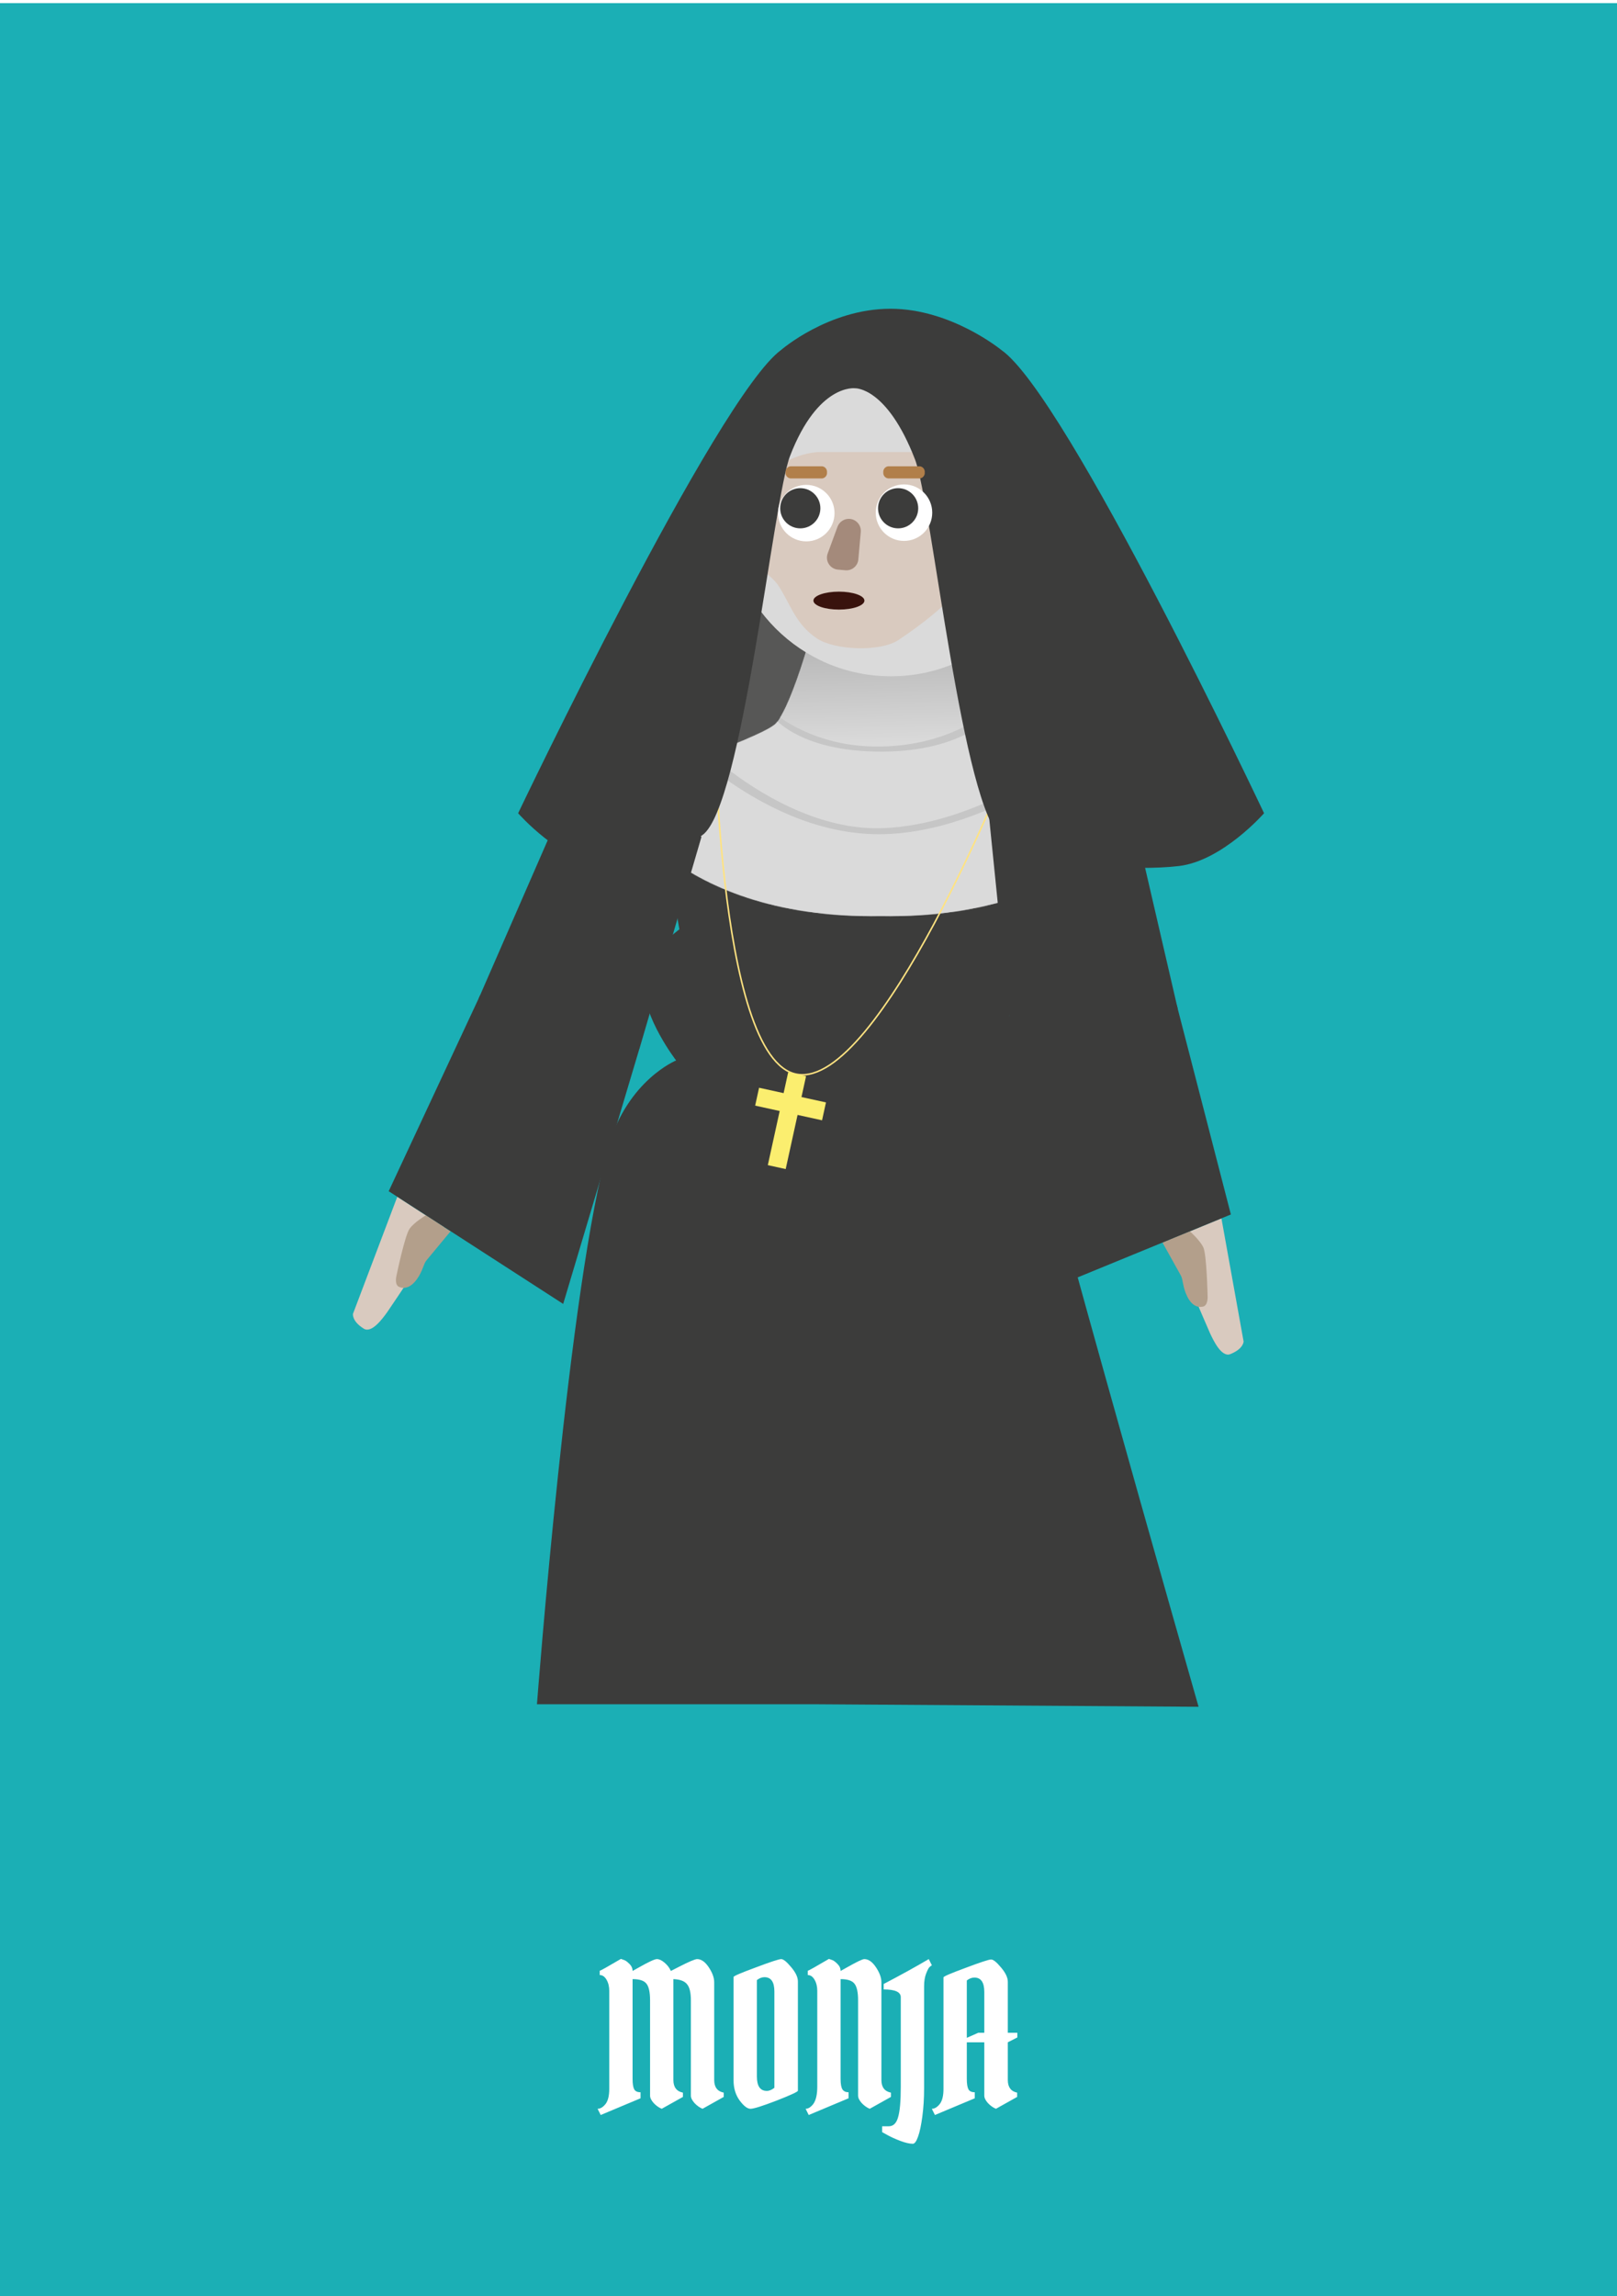 <svg width="2080" height="2953" viewBox="0 0 2080 2953" fill="none" xmlns="http://www.w3.org/2000/svg">
<g filter="url(#filter0_i_441_1906)">
<rect width="2080" height="2953" fill="#1BAFB5"/>
<path d="M1424.96 997.228C1423.28 1063.39 1291.13 1224.7 1298.43 1301.6C1303.93 1359.03 1541.76 2191 1541.76 2191L1050.11 2187.77H690.701C690.701 2187.77 732.444 1639.32 782.998 1469.37C808.169 1384.83 869.715 1359.79 869.715 1359.79C869.715 1359.79 827.049 1304.45 827.762 1260.73C828.475 1223.9 873.91 1191.18 873.91 1191.18C873.91 1191.18 845.382 1036.16 859.646 997.27C886.873 922.888 1066.64 960.058 1145.85 960.058C1235.84 960.058 1381.83 933.292 1424.63 997.27" fill="#3C3C3B"/>
<path d="M834.307 714.091V978.773L1409.99 987.499V714.972L834.307 714.091Z" fill="#575756"/>
<path d="M1267.89 926.247C1250.9 906.949 1229.34 834.286 1229.34 834.286H1036.81C1036.81 834.286 1015.38 906.949 998.26 926.247C981.143 945.545 783.209 1011.58 783.209 1011.58C783.209 1011.58 855.033 1178.22 1133.05 1174.11C1411.12 1178.3 1482.94 1011.58 1482.94 1011.58C1482.94 1011.58 1284.92 945.545 1267.89 926.247Z" fill="#C6C6C6"/>
<mask id="mask0_441_1906" style="mask-type:luminance" maskUnits="userSpaceOnUse" x="783" y="834" width="700" height="341">
<path d="M1267.89 926.248C1250.9 906.95 1229.34 834.287 1229.34 834.287H1036.81C1036.81 834.287 1015.38 906.95 998.26 926.248C981.143 945.546 783.209 1011.58 783.209 1011.58C783.209 1011.58 855.033 1178.22 1133.05 1174.11C1411.12 1178.3 1482.94 1011.58 1482.94 1011.58C1482.94 1011.58 1284.92 945.546 1267.89 926.248Z" fill="white"/>
</mask>
<g mask="url(#mask0_441_1906)">
<path d="M981.812 901.074C981.812 901.074 1033.96 957.711 1132.84 956.075C1231.73 954.438 1280.39 902.71 1280.39 902.71L1251.02 809.113L1008.16 808.19L981.812 901.074Z" fill="url(#paint0_linear_441_1906)"/>
<path d="M861.997 936.354C861.997 936.354 981.017 1068.84 1130.5 1068.84C1277.58 1068.84 1421.06 946.213 1421.06 946.213L1525.57 930.606L1545.28 1167.26L1144.09 1191.09L793.529 1150.78V936.354H861.997Z" fill="#DADADA"/>
<path d="M903.865 957.714C903.865 957.714 1011.94 1064.27 1133.05 1061.13C1258.45 1057.86 1377.47 965.098 1377.47 965.098L1277.2 914.376C1277.2 914.376 1241.42 961.867 1136.16 962.622C1024.52 963.461 992.176 915.341 992.176 915.341L903.865 957.714Z" fill="#DADADA"/>
</g>
<path d="M918.328 893.689C918.328 893.689 919.75 1359.58 1025.35 1377.67C1130.95 1395.76 1298.37 977.035 1298.37 977.035" stroke="#FFE381" stroke-width="2" stroke-miterlimit="10"/>
<path d="M1062.48 1413.77L1030.97 1406.86L1036.86 1380.02L1013.87 1374.98L1007.98 1401.82L976.426 1394.9L971.384 1417.89L1002.94 1424.81L987.669 1494.43L1010.66 1499.48L1025.93 1429.85L1057.44 1436.76L1062.48 1413.77Z" fill="#FBEE6F"/>
<path d="M1146.14 865.753C1262.01 865.753 1355.95 771.82 1355.95 655.946C1355.95 540.073 1262.01 446.14 1146.14 446.14C1030.27 446.14 936.334 540.073 936.334 655.946C936.334 771.82 1030.27 865.753 1146.14 865.753Z" fill="#DADADA"/>
<path d="M1118.58 577.328H1056.03C1007.11 577.328 940.322 630.188 950.81 688.083C955.006 711.493 991.924 735.029 1000.73 748.328C1017.01 772.912 1022.72 798.252 1050.83 817.047C1073.86 832.486 1132.51 834.541 1155.71 819.103C1183.82 800.266 1220.32 772.954 1236.59 748.328C1245.4 735.029 1251.49 713.507 1255.72 690.139C1266.25 632.244 1230.22 577.328 1181.3 577.328H1118.58Z" fill="#D9CABF"/>
<path d="M1288.07 446.14C1288.07 446.14 1223.5 393.027 1145.43 393.069C1065.72 393.069 1004.68 446.14 1004.68 446.14C921.778 506.93 666.494 1041.87 666.494 1041.87C666.494 1041.87 720.11 1103.17 775.949 1109.75C831.789 1116.34 852.094 1106.06 903.528 1069.94C954.963 1033.82 994.273 639.375 1016.26 582.361C1052.38 488.806 1099.91 495.351 1099.91 495.351C1099.91 495.351 1140.9 493.295 1177.02 586.892C1198.84 643.906 1238.1 1038.26 1289.58 1074.47C1341.06 1110.67 1460.75 1116.42 1516.59 1109.75C1572.43 1103.08 1626 1041.87 1626 1041.87C1626 1041.87 1372.39 504.538 1288.07 446.14Z" fill="#3C3C3B"/>
<path d="M1037.15 692.234C1057.21 692.234 1073.48 675.968 1073.48 655.903C1073.48 635.837 1057.21 619.571 1037.15 619.571C1017.08 619.571 1000.81 635.837 1000.81 655.903C1000.81 675.968 1017.08 692.234 1037.15 692.234Z" fill="white"/>
<path d="M1029.43 675.495C1043.7 675.495 1055.27 663.925 1055.27 649.652C1055.27 635.379 1043.7 623.809 1029.43 623.809C1015.16 623.809 1003.59 635.379 1003.59 649.652C1003.59 663.925 1015.16 675.495 1029.43 675.495Z" fill="#3C3C3B"/>
<path d="M1010.51 603.464C1010.31 605.308 1010.84 607.157 1011.98 608.616C1013.13 610.074 1014.8 611.026 1016.64 611.268H1057.67C1059.5 611.026 1061.18 610.074 1062.32 608.616C1063.47 607.157 1063.99 605.308 1063.79 603.464C1063.98 601.628 1063.45 599.789 1062.3 598.34C1061.16 596.891 1059.5 595.945 1057.67 595.703H1016.64C1014.81 595.945 1013.14 596.891 1012 598.34C1010.85 599.789 1010.32 601.628 1010.51 603.464Z" fill="#B17F4A"/>
<path d="M1162.84 691.643C1182.91 691.643 1199.17 675.377 1199.17 655.312C1199.17 635.247 1182.91 618.981 1162.84 618.981C1142.78 618.981 1126.51 635.247 1126.51 655.312C1126.51 675.377 1142.78 691.643 1162.84 691.643Z" fill="white"/>
<path d="M1155.29 675.495C1169.56 675.495 1181.13 663.925 1181.13 649.652C1181.13 635.379 1169.56 623.809 1155.29 623.809C1141.02 623.809 1129.45 635.379 1129.45 649.652C1129.45 663.925 1141.02 675.495 1155.29 675.495Z" fill="#3C3C3B"/>
<path d="M1136.2 603.464C1136.01 605.312 1136.55 607.161 1137.7 608.618C1138.85 610.076 1140.53 611.026 1142.37 611.268H1183.4C1185.23 611.016 1186.9 610.062 1188.04 608.605C1189.18 607.149 1189.72 605.306 1189.52 603.464C1189.7 601.63 1189.17 599.797 1188.02 598.35C1186.88 596.903 1185.22 595.955 1183.4 595.703H1142.37C1140.54 595.945 1138.87 596.889 1137.72 598.337C1136.57 599.785 1136.02 601.624 1136.2 603.464Z" fill="#B17F4A"/>
<path d="M1087.49 729.406L1077.92 728.567C1075.53 728.368 1073.21 727.615 1071.16 726.366C1069.1 725.117 1067.37 723.407 1066.09 721.372C1064.81 719.337 1064.02 717.032 1063.79 714.64C1063.56 712.248 1063.89 709.834 1064.75 707.59L1077.33 673.399C1078.51 670.214 1080.7 667.503 1083.56 665.684C1086.43 663.865 1089.81 663.038 1093.19 663.33C1097.28 663.692 1101.06 665.664 1103.69 668.811C1106.33 671.957 1107.61 676.022 1107.25 680.111L1104.14 715.142C1104 717.177 1103.45 719.164 1102.54 720.986C1101.62 722.809 1100.35 724.431 1098.8 725.758C1097.25 727.085 1095.45 728.091 1093.51 728.717C1091.57 729.344 1089.52 729.578 1087.49 729.406Z" fill="#A48A7B"/>
<path d="M1079.14 779.961C1097.26 779.961 1111.94 774.796 1111.94 768.424C1111.94 762.052 1097.26 756.887 1079.14 756.887C1061.02 756.887 1046.33 762.052 1046.33 768.424C1046.33 774.796 1061.02 779.961 1079.14 779.961Z" fill="#39130D"/>
<path d="M1571.17 1562.86L1599.67 1721.2C1599.67 1721.2 1599.71 1730.75 1582.49 1737.49C1571.13 1741.94 1560.59 1719.32 1556.55 1710.7C1552.51 1702.09 1505.07 1590.01 1505.07 1590.01L1571.17 1562.86Z" fill="#D9CABF"/>
<path d="M1530.6 1579.52C1530.6 1579.52 1543.61 1591.01 1547.92 1600.32C1552.23 1609.63 1553.36 1662.3 1553.36 1662.3C1553.36 1662.3 1554.46 1674.84 1547.43 1676.38C1540.41 1677.92 1532.69 1674.93 1526.86 1662.73C1521.03 1650.52 1522.04 1641.88 1518.9 1636.26L1495.35 1593.98L1530.6 1579.52Z" fill="#B39F8B"/>
<path d="M1459.23 1052.7L1514.91 1293.22C1514.91 1293.22 1489.52 1365.73 1441.14 1374.99C1392.77 1384.25 1299.74 1318.58 1299.74 1318.58L1271.23 1036.35C1271.23 1036.35 1327.21 985.576 1381.82 989.292C1418.09 991.795 1459.23 1052.7 1459.23 1052.7Z" fill="#3C3C3B"/>
<path d="M1583.32 1557.88L1513.83 1289.02C1513.83 1289.02 1484.39 1250.67 1437.58 1253.26C1390.76 1255.85 1299.74 1318.58 1299.74 1318.58L1336.04 1659.39L1583.32 1557.88Z" fill="#3C3C3B"/>
<path d="M511.035 1535.14L454.063 1685.58C454.063 1685.58 452.259 1694.98 467.949 1704.75C478.312 1711.17 492.786 1690.87 498.324 1683.15C503.861 1675.43 571.07 1574.07 571.07 1574.07L511.035 1535.14Z" fill="#D9CABF"/>
<path d="M547.872 1558.88C547.872 1558.88 533.021 1567.65 526.895 1576.17C520.77 1584.69 510.114 1636.08 510.114 1636.08C510.114 1636.08 506.884 1648.2 513.345 1651.01C519.805 1653.82 528.112 1652.31 536.083 1641.36C544.054 1630.41 544.474 1621.77 548.669 1616.78L579.546 1579.57L547.872 1558.88Z" fill="#B39F8B"/>
<path d="M714.381 1054.02L615.666 1280.27C615.666 1280.27 627.371 1356.21 673.226 1374.16C719.08 1392.12 822.578 1344.58 822.578 1344.58L902.289 1072.31C902.289 1072.31 856.56 1012.15 802.189 1005.81C765.984 1001.66 714.381 1054.02 714.381 1054.02Z" fill="#3C3C3B"/>
<path d="M500.002 1527.96L617.47 1276.25C617.47 1276.25 653.382 1243.94 698.943 1255.06C744.504 1266.18 822.536 1344.5 822.536 1344.5L724.45 1672.91L500.002 1527.96Z" fill="#3C3C3B"/>
<path d="M783.701 2682.5V2556.25C783.701 2550.75 782.535 2546 780.201 2542C777.868 2538 774.951 2536 771.451 2536V2530.5C772.618 2530.33 781.701 2525.25 798.701 2515.25C799.868 2515.58 801.285 2516.08 802.951 2516.75C804.618 2517.25 806.785 2518.83 809.451 2521.5C812.285 2524.17 813.701 2527.25 813.701 2530.75C814.701 2530.25 817.535 2528.67 822.201 2526C834.535 2519 842.118 2515.5 844.951 2515.5C847.951 2515.5 851.201 2517 854.701 2520C858.368 2523 861.118 2526.58 862.951 2530.75C863.285 2530.58 866.701 2528.83 873.201 2525.5C886.201 2518.83 894.035 2515.5 896.701 2515.5C902.035 2515.5 907.035 2519 911.701 2526C916.368 2533 918.701 2539.42 918.701 2545.25V2671C918.701 2680.17 922.785 2685.58 930.951 2687.25V2692.75L903.701 2708C900.035 2706.5 896.618 2704.08 893.451 2700.75C890.285 2697.25 888.701 2694 888.701 2691V2568.5C888.701 2558.5 887.035 2551.58 883.701 2547.75C880.535 2543.75 874.701 2541.58 866.201 2541.25V2671C866.201 2680.17 870.285 2685.58 878.451 2687.25V2692.75L851.201 2708C847.535 2706.5 844.118 2704.08 840.951 2700.75C837.785 2697.25 836.201 2694 836.201 2691V2568.5C836.201 2558 834.618 2550.83 831.451 2547C828.451 2543.17 822.535 2541.25 813.701 2541.25V2669.5C813.701 2675.67 814.368 2680.08 815.701 2682.75C817.035 2685.42 819.785 2686.75 823.951 2686.75V2694.5L772.701 2716L768.701 2708C772.368 2708 775.868 2705.83 779.201 2701.5C782.201 2697.33 783.701 2691 783.701 2682.5ZM943.613 2671.5V2538.5C943.613 2537.33 953.113 2533.25 972.113 2526.25C991.113 2519.08 1002.03 2515.5 1004.86 2515.5C1007.7 2515.5 1011.95 2518.92 1017.61 2525.75C1023.45 2532.58 1026.36 2538.75 1026.36 2544.25V2684.75C1026.36 2686.08 1017.2 2690.33 998.863 2697.5C980.697 2704.5 969.53 2708 965.363 2708C961.363 2708 956.697 2704.42 951.363 2697.25C946.197 2690.08 943.613 2681.5 943.613 2671.5ZM986.363 2685C989.53 2685 992.78 2683.67 996.113 2681V2557.25C996.113 2544.92 991.863 2538.75 983.363 2538.75C980.03 2538.75 976.78 2540 973.613 2542.5V2666.5C973.613 2678.83 977.863 2685 986.363 2685ZM1051.28 2679.5V2556.25C1051.28 2550.75 1050.11 2546 1047.78 2542C1045.45 2538 1042.53 2536 1039.03 2536V2530.5C1040.2 2530.33 1049.28 2525.25 1066.28 2515.25C1067.45 2515.58 1068.86 2516.08 1070.53 2516.75C1072.2 2517.25 1074.36 2518.83 1077.03 2521.5C1079.86 2524.17 1081.28 2527.25 1081.28 2530.75C1082.28 2530.25 1085.11 2528.67 1089.78 2526C1102.11 2519 1109.45 2515.5 1111.78 2515.5C1117.11 2515.5 1122.11 2519 1126.78 2526C1131.45 2533 1133.78 2539.42 1133.78 2545.25V2671C1133.78 2680.17 1137.86 2685.58 1146.03 2687.25V2692.75L1118.78 2708C1115.11 2706.5 1111.7 2704.08 1108.53 2700.75C1105.36 2697.25 1103.78 2694 1103.78 2691V2568.5C1103.78 2558 1102.2 2550.83 1099.03 2547C1096.03 2543.17 1090.11 2541.25 1081.28 2541.25V2669.5C1081.28 2676.17 1082.11 2680.75 1083.78 2683.25C1085.45 2685.58 1088.03 2686.75 1091.53 2686.75V2694.5L1040.28 2716L1036.28 2708C1039.61 2708 1042.86 2706 1046.03 2702C1049.53 2697.33 1051.28 2689.83 1051.28 2679.5ZM1158.7 2679.75V2564.5C1158.7 2557.83 1151.37 2554.5 1136.7 2554.5V2547.5C1158.37 2536.17 1177.7 2525.5 1194.7 2515.5L1198.7 2523.5C1198.03 2523.83 1197.12 2524.5 1195.95 2525.5C1194.78 2526.33 1193.28 2529.08 1191.45 2533.75C1189.62 2538.25 1188.7 2543.83 1188.7 2550.5V2681.5C1188.7 2694.5 1187.95 2706.58 1186.45 2717.75C1184.95 2729.08 1183.12 2737.75 1180.95 2743.75C1178.78 2749.92 1176.53 2753 1174.2 2753C1170.03 2753 1164.62 2751.75 1157.95 2749.25C1151.45 2746.75 1145.95 2744.25 1141.45 2741.75L1134.7 2738V2730.5H1143.2C1149.03 2730.5 1153.03 2726.67 1155.2 2719C1157.53 2711.33 1158.7 2698.25 1158.7 2679.75ZM1213.63 2682.5V2539C1213.63 2537.83 1223.13 2533.75 1242.13 2526.75C1261.13 2519.58 1272.05 2516 1274.88 2516C1277.72 2516 1281.97 2519.42 1287.63 2526.25C1293.47 2533.08 1296.38 2539.25 1296.38 2544.75V2610.25H1308.63V2616.25L1296.38 2622.5V2671C1296.38 2680.17 1300.38 2685.58 1308.38 2687.25V2692.75L1281.13 2708C1277.47 2706.5 1274.05 2704.08 1270.88 2700.75C1267.72 2697.25 1266.13 2694 1266.13 2691V2622.5H1243.63V2669.5C1243.63 2675.67 1244.3 2680.08 1245.63 2682.75C1246.97 2685.42 1249.72 2686.75 1253.88 2686.75V2694.5L1202.63 2716L1198.63 2708C1202.3 2708 1205.8 2705.83 1209.13 2701.5C1212.13 2697.33 1213.63 2691 1213.63 2682.5ZM1253.38 2539.25C1250.05 2539.25 1246.8 2540.5 1243.63 2543V2616.75L1258.38 2610.25H1266.13V2557.75C1266.13 2545.42 1261.88 2539.25 1253.38 2539.25Z" fill="white"/>
</g>
<defs>
<filter id="filter0_i_441_1906" x="0" y="0" width="2080" height="2953" filterUnits="userSpaceOnUse" color-interpolation-filters="sRGB">
<feFlood flood-opacity="0" result="BackgroundImageFix"/>
<feBlend mode="normal" in="SourceGraphic" in2="BackgroundImageFix" result="shape"/>
<feColorMatrix in="SourceAlpha" type="matrix" values="0 0 0 0 0 0 0 0 0 0 0 0 0 0 0 0 0 0 127 0" result="hardAlpha"/>
<feOffset dy="4"/>
<feComposite in2="hardAlpha" operator="arithmetic" k2="-1" k3="1"/>
<feColorMatrix type="matrix" values="0 0 0 0 0 0 0 0 0 0 0 0 0 0 0 0 0 0 0.25 0"/>
<feBlend mode="normal" in2="shape" result="effect1_innerShadow_441_1906"/>
</filter>
<linearGradient id="paint0_linear_441_1906" x1="1132.47" y1="951.879" x2="1128.82" y2="806.428" gradientUnits="userSpaceOnUse">
<stop stop-color="#DADADA"/>
<stop offset="1" stop-color="#B2B2B2"/>
</linearGradient>
</defs>
</svg>

